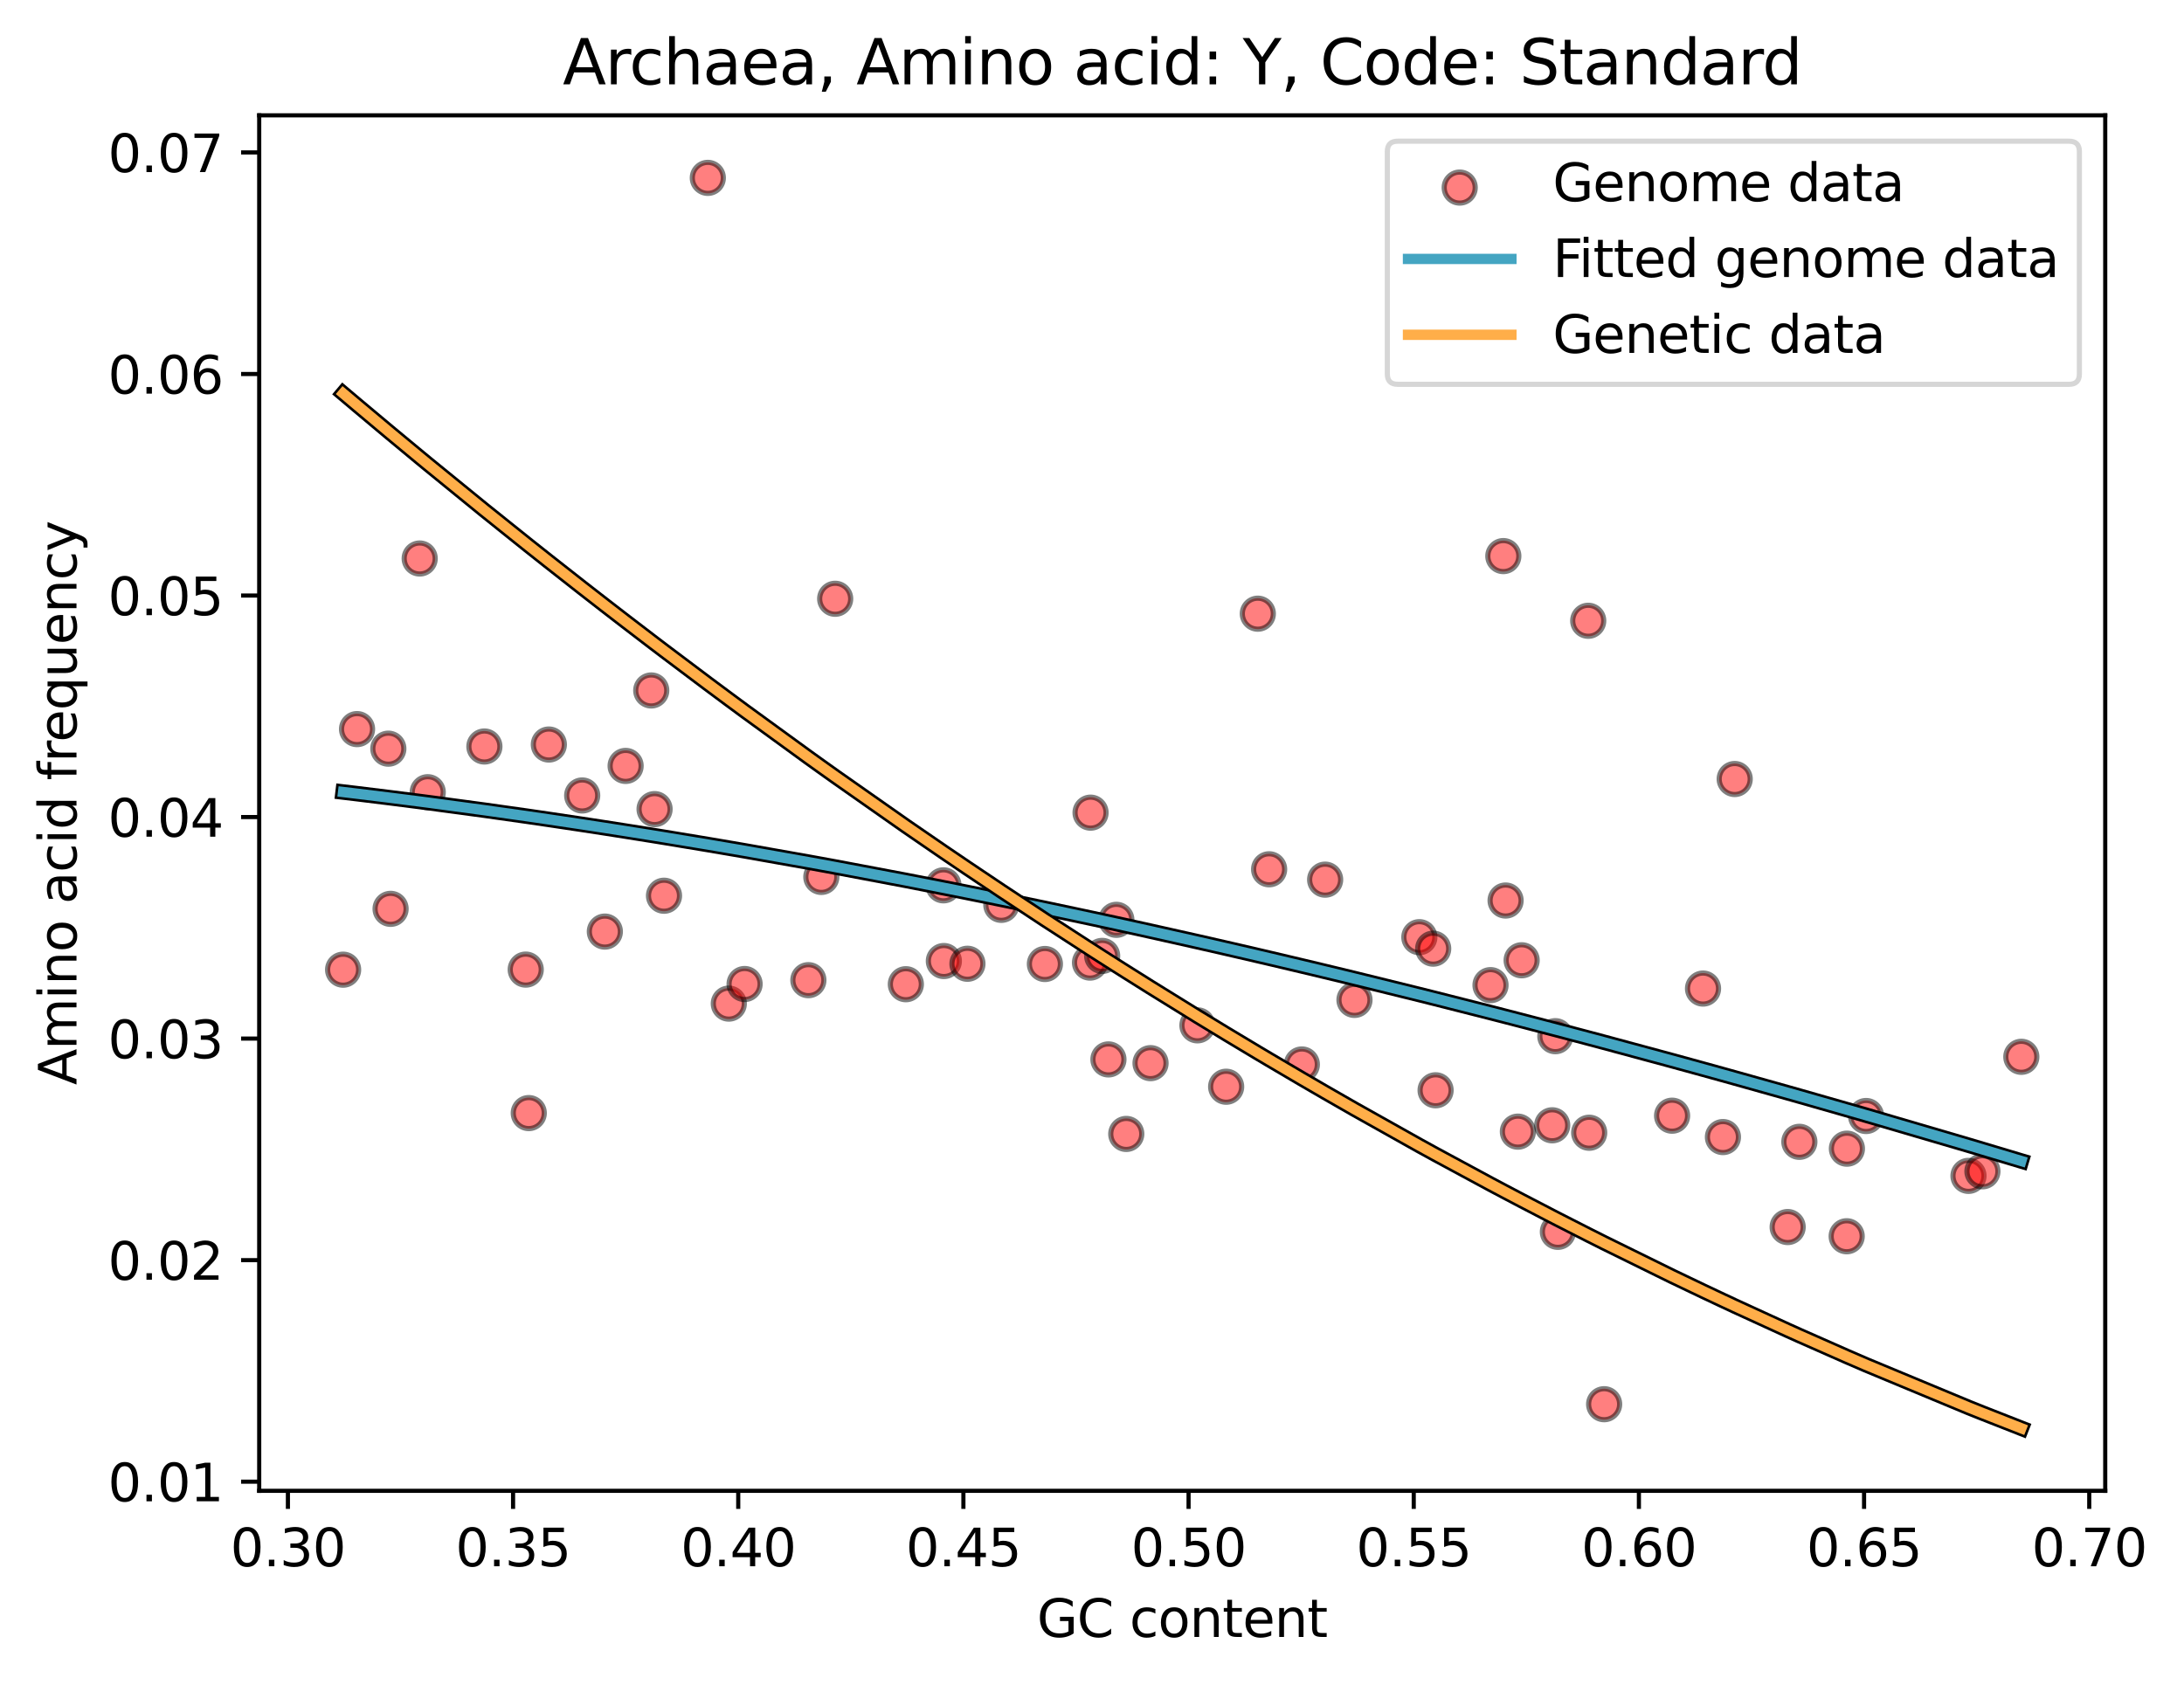 <?xml version="1.0" encoding="utf-8" standalone="no"?>
<!DOCTYPE svg PUBLIC "-//W3C//DTD SVG 1.1//EN"
  "http://www.w3.org/Graphics/SVG/1.1/DTD/svg11.dtd">
<svg xmlns:xlink="http://www.w3.org/1999/xlink" width="422.502pt" height="325.986pt" viewBox="0 0 422.502 325.986" xmlns="http://www.w3.org/2000/svg" version="1.1">
 <defs>
  <style type="text/css">*{stroke-linejoin: round; stroke-linecap: butt}</style>
 </defs>
 <g id="figure_1">
  <g id="patch_1">
   <path d="M 0 325.986 
L 422.502 325.986 
L 422.502 0 
L 0 0 
z
" style="fill: #ffffff"/>
  </g>
  <g id="axes_1">
   <g id="patch_2">
    <path d="M 50.144 288.43 
L 407.264 288.43 
L 407.264 22.318 
L 50.144 22.318 
z
" style="fill: #ffffff"/>
   </g>
   <g id="PathCollection_1">
    <defs>
     <path id="m1782bd1a33" d="M 0 3 
C 0.796 3 1.559 2.684 2.121 2.121 
C 2.684 1.559 3 0.796 3 0 
C 3 -0.796 2.684 -1.559 2.121 -2.121 
C 1.559 -2.684 0.796 -3 0 -3 
C -0.796 -3 -1.559 -2.684 -2.121 -2.121 
C -2.684 -1.559 -3 -0.796 -3 0 
C -3 0.796 -2.684 1.559 -2.121 2.121 
C -1.559 2.684 -0.796 3 0 3 
z
" style="stroke: #000000; stroke-opacity: 0.5"/>
    </defs>
    <g clip-path="url(#p5c52058080)">
     <use xlink:href="#m1782bd1a33" x="66.376" y="187.607" style="fill: #ff0000; fill-opacity: 0.5; stroke: #000000; stroke-opacity: 0.5"/>
     <use xlink:href="#m1782bd1a33" x="69.071" y="141.061" style="fill: #ff0000; fill-opacity: 0.5; stroke: #000000; stroke-opacity: 0.5"/>
     <use xlink:href="#m1782bd1a33" x="75.124" y="144.847" style="fill: #ff0000; fill-opacity: 0.5; stroke: #000000; stroke-opacity: 0.5"/>
     <use xlink:href="#m1782bd1a33" x="75.56" y="175.838" style="fill: #ff0000; fill-opacity: 0.5; stroke: #000000; stroke-opacity: 0.5"/>
     <use xlink:href="#m1782bd1a33" x="81.191" y="108.056" style="fill: #ff0000; fill-opacity: 0.5; stroke: #000000; stroke-opacity: 0.5"/>
     <use xlink:href="#m1782bd1a33" x="82.747" y="153.271" style="fill: #ff0000; fill-opacity: 0.5; stroke: #000000; stroke-opacity: 0.5"/>
     <use xlink:href="#m1782bd1a33" x="93.706" y="144.428" style="fill: #ff0000; fill-opacity: 0.5; stroke: #000000; stroke-opacity: 0.5"/>
     <use xlink:href="#m1782bd1a33" x="101.704" y="187.591" style="fill: #ff0000; fill-opacity: 0.5; stroke: #000000; stroke-opacity: 0.5"/>
     <use xlink:href="#m1782bd1a33" x="102.292" y="215.353" style="fill: #ff0000; fill-opacity: 0.5; stroke: #000000; stroke-opacity: 0.5"/>
     <use xlink:href="#m1782bd1a33" x="106.176" y="144.046" style="fill: #ff0000; fill-opacity: 0.5; stroke: #000000; stroke-opacity: 0.5"/>
     <use xlink:href="#m1782bd1a33" x="112.626" y="153.903" style="fill: #ff0000; fill-opacity: 0.5; stroke: #000000; stroke-opacity: 0.5"/>
     <use xlink:href="#m1782bd1a33" x="117.01" y="180.238" style="fill: #ff0000; fill-opacity: 0.5; stroke: #000000; stroke-opacity: 0.5"/>
     <use xlink:href="#m1782bd1a33" x="121.029" y="148.184" style="fill: #ff0000; fill-opacity: 0.5; stroke: #000000; stroke-opacity: 0.5"/>
     <use xlink:href="#m1782bd1a33" x="125.985" y="133.587" style="fill: #ff0000; fill-opacity: 0.5; stroke: #000000; stroke-opacity: 0.5"/>
     <use xlink:href="#m1782bd1a33" x="126.63" y="156.541" style="fill: #ff0000; fill-opacity: 0.5; stroke: #000000; stroke-opacity: 0.5"/>
     <use xlink:href="#m1782bd1a33" x="128.455" y="173.3" style="fill: #ff0000; fill-opacity: 0.5; stroke: #000000; stroke-opacity: 0.5"/>
     <use xlink:href="#m1782bd1a33" x="136.93" y="34.414" style="fill: #ff0000; fill-opacity: 0.5; stroke: #000000; stroke-opacity: 0.5"/>
     <use xlink:href="#m1782bd1a33" x="140.99" y="194.172" style="fill: #ff0000; fill-opacity: 0.5; stroke: #000000; stroke-opacity: 0.5"/>
     <use xlink:href="#m1782bd1a33" x="144.044" y="190.383" style="fill: #ff0000; fill-opacity: 0.5; stroke: #000000; stroke-opacity: 0.5"/>
     <use xlink:href="#m1782bd1a33" x="156.382" y="189.637" style="fill: #ff0000; fill-opacity: 0.5; stroke: #000000; stroke-opacity: 0.5"/>
     <use xlink:href="#m1782bd1a33" x="158.888" y="169.66" style="fill: #ff0000; fill-opacity: 0.5; stroke: #000000; stroke-opacity: 0.5"/>
     <use xlink:href="#m1782bd1a33" x="161.566" y="115.846" style="fill: #ff0000; fill-opacity: 0.5; stroke: #000000; stroke-opacity: 0.5"/>
     <use xlink:href="#m1782bd1a33" x="175.239" y="190.42" style="fill: #ff0000; fill-opacity: 0.5; stroke: #000000; stroke-opacity: 0.5"/>
     <use xlink:href="#m1782bd1a33" x="182.516" y="171.288" style="fill: #ff0000; fill-opacity: 0.5; stroke: #000000; stroke-opacity: 0.5"/>
     <use xlink:href="#m1782bd1a33" x="182.592" y="185.935" style="fill: #ff0000; fill-opacity: 0.5; stroke: #000000; stroke-opacity: 0.5"/>
     <use xlink:href="#m1782bd1a33" x="187.153" y="186.462" style="fill: #ff0000; fill-opacity: 0.5; stroke: #000000; stroke-opacity: 0.5"/>
     <use xlink:href="#m1782bd1a33" x="193.71" y="175.065" style="fill: #ff0000; fill-opacity: 0.5; stroke: #000000; stroke-opacity: 0.5"/>
     <use xlink:href="#m1782bd1a33" x="202.139" y="186.509" style="fill: #ff0000; fill-opacity: 0.5; stroke: #000000; stroke-opacity: 0.5"/>
     <use xlink:href="#m1782bd1a33" x="210.866" y="186.237" style="fill: #ff0000; fill-opacity: 0.5; stroke: #000000; stroke-opacity: 0.5"/>
     <use xlink:href="#m1782bd1a33" x="210.971" y="157.227" style="fill: #ff0000; fill-opacity: 0.5; stroke: #000000; stroke-opacity: 0.5"/>
     <use xlink:href="#m1782bd1a33" x="213.216" y="184.943" style="fill: #ff0000; fill-opacity: 0.5; stroke: #000000; stroke-opacity: 0.5"/>
     <use xlink:href="#m1782bd1a33" x="214.43" y="204.97" style="fill: #ff0000; fill-opacity: 0.5; stroke: #000000; stroke-opacity: 0.5"/>
     <use xlink:href="#m1782bd1a33" x="215.961" y="177.962" style="fill: #ff0000; fill-opacity: 0.5; stroke: #000000; stroke-opacity: 0.5"/>
     <use xlink:href="#m1782bd1a33" x="217.88" y="219.387" style="fill: #ff0000; fill-opacity: 0.5; stroke: #000000; stroke-opacity: 0.5"/>
     <use xlink:href="#m1782bd1a33" x="222.575" y="205.69" style="fill: #ff0000; fill-opacity: 0.5; stroke: #000000; stroke-opacity: 0.5"/>
     <use xlink:href="#m1782bd1a33" x="231.646" y="198.377" style="fill: #ff0000; fill-opacity: 0.5; stroke: #000000; stroke-opacity: 0.5"/>
     <use xlink:href="#m1782bd1a33" x="237.202" y="210.253" style="fill: #ff0000; fill-opacity: 0.5; stroke: #000000; stroke-opacity: 0.5"/>
     <use xlink:href="#m1782bd1a33" x="243.329" y="118.731" style="fill: #ff0000; fill-opacity: 0.5; stroke: #000000; stroke-opacity: 0.5"/>
     <use xlink:href="#m1782bd1a33" x="245.515" y="168.184" style="fill: #ff0000; fill-opacity: 0.5; stroke: #000000; stroke-opacity: 0.5"/>
     <use xlink:href="#m1782bd1a33" x="251.846" y="205.946" style="fill: #ff0000; fill-opacity: 0.5; stroke: #000000; stroke-opacity: 0.5"/>
     <use xlink:href="#m1782bd1a33" x="256.352" y="170.189" style="fill: #ff0000; fill-opacity: 0.5; stroke: #000000; stroke-opacity: 0.5"/>
     <use xlink:href="#m1782bd1a33" x="262.029" y="193.456" style="fill: #ff0000; fill-opacity: 0.5; stroke: #000000; stroke-opacity: 0.5"/>
     <use xlink:href="#m1782bd1a33" x="274.577" y="181.319" style="fill: #ff0000; fill-opacity: 0.5; stroke: #000000; stroke-opacity: 0.5"/>
     <use xlink:href="#m1782bd1a33" x="277.254" y="183.538" style="fill: #ff0000; fill-opacity: 0.5; stroke: #000000; stroke-opacity: 0.5"/>
     <use xlink:href="#m1782bd1a33" x="277.721" y="210.942" style="fill: #ff0000; fill-opacity: 0.5; stroke: #000000; stroke-opacity: 0.5"/>
     <use xlink:href="#m1782bd1a33" x="288.345" y="190.597" style="fill: #ff0000; fill-opacity: 0.5; stroke: #000000; stroke-opacity: 0.5"/>
     <use xlink:href="#m1782bd1a33" x="290.822" y="107.589" style="fill: #ff0000; fill-opacity: 0.5; stroke: #000000; stroke-opacity: 0.5"/>
     <use xlink:href="#m1782bd1a33" x="291.262" y="174.229" style="fill: #ff0000; fill-opacity: 0.5; stroke: #000000; stroke-opacity: 0.5"/>
     <use xlink:href="#m1782bd1a33" x="293.639" y="218.943" style="fill: #ff0000; fill-opacity: 0.5; stroke: #000000; stroke-opacity: 0.5"/>
     <use xlink:href="#m1782bd1a33" x="294.368" y="185.788" style="fill: #ff0000; fill-opacity: 0.5; stroke: #000000; stroke-opacity: 0.5"/>
     <use xlink:href="#m1782bd1a33" x="300.279" y="217.714" style="fill: #ff0000; fill-opacity: 0.5; stroke: #000000; stroke-opacity: 0.5"/>
     <use xlink:href="#m1782bd1a33" x="300.884" y="200.473" style="fill: #ff0000; fill-opacity: 0.5; stroke: #000000; stroke-opacity: 0.5"/>
     <use xlink:href="#m1782bd1a33" x="301.379" y="238.329" style="fill: #ff0000; fill-opacity: 0.5; stroke: #000000; stroke-opacity: 0.5"/>
     <use xlink:href="#m1782bd1a33" x="307.246" y="120.104" style="fill: #ff0000; fill-opacity: 0.5; stroke: #000000; stroke-opacity: 0.5"/>
     <use xlink:href="#m1782bd1a33" x="307.433" y="219.155" style="fill: #ff0000; fill-opacity: 0.5; stroke: #000000; stroke-opacity: 0.5"/>
     <use xlink:href="#m1782bd1a33" x="310.325" y="271.676" style="fill: #ff0000; fill-opacity: 0.5; stroke: #000000; stroke-opacity: 0.5"/>
     <use xlink:href="#m1782bd1a33" x="323.471" y="215.857" style="fill: #ff0000; fill-opacity: 0.5; stroke: #000000; stroke-opacity: 0.5"/>
     <use xlink:href="#m1782bd1a33" x="329.455" y="191.261" style="fill: #ff0000; fill-opacity: 0.5; stroke: #000000; stroke-opacity: 0.5"/>
     <use xlink:href="#m1782bd1a33" x="333.307" y="219.992" style="fill: #ff0000; fill-opacity: 0.5; stroke: #000000; stroke-opacity: 0.5"/>
     <use xlink:href="#m1782bd1a33" x="335.583" y="150.72" style="fill: #ff0000; fill-opacity: 0.5; stroke: #000000; stroke-opacity: 0.5"/>
     <use xlink:href="#m1782bd1a33" x="345.829" y="237.401" style="fill: #ff0000; fill-opacity: 0.5; stroke: #000000; stroke-opacity: 0.5"/>
     <use xlink:href="#m1782bd1a33" x="348.092" y="220.913" style="fill: #ff0000; fill-opacity: 0.5; stroke: #000000; stroke-opacity: 0.5"/>
     <use xlink:href="#m1782bd1a33" x="357.247" y="239.183" style="fill: #ff0000; fill-opacity: 0.5; stroke: #000000; stroke-opacity: 0.5"/>
     <use xlink:href="#m1782bd1a33" x="357.29" y="222.237" style="fill: #ff0000; fill-opacity: 0.5; stroke: #000000; stroke-opacity: 0.5"/>
     <use xlink:href="#m1782bd1a33" x="361.001" y="215.917" style="fill: #ff0000; fill-opacity: 0.5; stroke: #000000; stroke-opacity: 0.5"/>
     <use xlink:href="#m1782bd1a33" x="380.809" y="227.5" style="fill: #ff0000; fill-opacity: 0.5; stroke: #000000; stroke-opacity: 0.5"/>
     <use xlink:href="#m1782bd1a33" x="383.505" y="226.618" style="fill: #ff0000; fill-opacity: 0.5; stroke: #000000; stroke-opacity: 0.5"/>
     <use xlink:href="#m1782bd1a33" x="391.031" y="204.464" style="fill: #ff0000; fill-opacity: 0.5; stroke: #000000; stroke-opacity: 0.5"/>
    </g>
   </g>
   <g id="matplotlib.axis_1">
    <g id="xtick_1">
     <g id="line2d_1">
      <defs>
       <path id="m3a695fdb12" d="M 0 0 
L 0 3.5 
" style="stroke: #000000; stroke-width: 0.8"/>
      </defs>
      <g>
       <use xlink:href="#m3a695fdb12" x="55.696" y="288.43" style="stroke: #000000; stroke-width: 0.8"/>
      </g>
     </g>
     <g id="text_1">
      <!-- 0.30 -->
      <g transform="translate(44.563 303.029) scale(0.1 -0.1)">
       <defs>
        <path id="DejaVuSans-30" d="M 2034 4250 
Q 1547 4250 1301 3770 
Q 1056 3291 1056 2328 
Q 1056 1369 1301 889 
Q 1547 409 2034 409 
Q 2525 409 2770 889 
Q 3016 1369 3016 2328 
Q 3016 3291 2770 3770 
Q 2525 4250 2034 4250 
z
M 2034 4750 
Q 2819 4750 3233 4129 
Q 3647 3509 3647 2328 
Q 3647 1150 3233 529 
Q 2819 -91 2034 -91 
Q 1250 -91 836 529 
Q 422 1150 422 2328 
Q 422 3509 836 4129 
Q 1250 4750 2034 4750 
z
" transform="scale(0.016)"/>
        <path id="DejaVuSans-2e" d="M 684 794 
L 1344 794 
L 1344 0 
L 684 0 
L 684 794 
z
" transform="scale(0.016)"/>
        <path id="DejaVuSans-33" d="M 2597 2516 
Q 3050 2419 3304 2112 
Q 3559 1806 3559 1356 
Q 3559 666 3084 287 
Q 2609 -91 1734 -91 
Q 1441 -91 1130 -33 
Q 819 25 488 141 
L 488 750 
Q 750 597 1062 519 
Q 1375 441 1716 441 
Q 2309 441 2620 675 
Q 2931 909 2931 1356 
Q 2931 1769 2642 2001 
Q 2353 2234 1838 2234 
L 1294 2234 
L 1294 2753 
L 1863 2753 
Q 2328 2753 2575 2939 
Q 2822 3125 2822 3475 
Q 2822 3834 2567 4026 
Q 2313 4219 1838 4219 
Q 1578 4219 1281 4162 
Q 984 4106 628 3988 
L 628 4550 
Q 988 4650 1302 4700 
Q 1616 4750 1894 4750 
Q 2613 4750 3031 4423 
Q 3450 4097 3450 3541 
Q 3450 3153 3228 2886 
Q 3006 2619 2597 2516 
z
" transform="scale(0.016)"/>
       </defs>
       <use xlink:href="#DejaVuSans-30"/>
       <use xlink:href="#DejaVuSans-2e" x="63.623"/>
       <use xlink:href="#DejaVuSans-33" x="95.41"/>
       <use xlink:href="#DejaVuSans-30" x="159.033"/>
      </g>
     </g>
    </g>
    <g id="xtick_2">
     <g id="line2d_2">
      <g>
       <use xlink:href="#m3a695fdb12" x="99.255" y="288.43" style="stroke: #000000; stroke-width: 0.8"/>
      </g>
     </g>
     <g id="text_2">
      <!-- 0.35 -->
      <g transform="translate(88.122 303.029) scale(0.1 -0.1)">
       <defs>
        <path id="DejaVuSans-35" d="M 691 4666 
L 3169 4666 
L 3169 4134 
L 1269 4134 
L 1269 2991 
Q 1406 3038 1543 3061 
Q 1681 3084 1819 3084 
Q 2600 3084 3056 2656 
Q 3513 2228 3513 1497 
Q 3513 744 3044 326 
Q 2575 -91 1722 -91 
Q 1428 -91 1123 -41 
Q 819 9 494 109 
L 494 744 
Q 775 591 1075 516 
Q 1375 441 1709 441 
Q 2250 441 2565 725 
Q 2881 1009 2881 1497 
Q 2881 1984 2565 2268 
Q 2250 2553 1709 2553 
Q 1456 2553 1204 2497 
Q 953 2441 691 2322 
L 691 4666 
z
" transform="scale(0.016)"/>
       </defs>
       <use xlink:href="#DejaVuSans-30"/>
       <use xlink:href="#DejaVuSans-2e" x="63.623"/>
       <use xlink:href="#DejaVuSans-33" x="95.41"/>
       <use xlink:href="#DejaVuSans-35" x="159.033"/>
      </g>
     </g>
    </g>
    <g id="xtick_3">
     <g id="line2d_3">
      <g>
       <use xlink:href="#m3a695fdb12" x="142.814" y="288.43" style="stroke: #000000; stroke-width: 0.8"/>
      </g>
     </g>
     <g id="text_3">
      <!-- 0.40 -->
      <g transform="translate(131.681 303.029) scale(0.1 -0.1)">
       <defs>
        <path id="DejaVuSans-34" d="M 2419 4116 
L 825 1625 
L 2419 1625 
L 2419 4116 
z
M 2253 4666 
L 3047 4666 
L 3047 1625 
L 3713 1625 
L 3713 1100 
L 3047 1100 
L 3047 0 
L 2419 0 
L 2419 1100 
L 313 1100 
L 313 1709 
L 2253 4666 
z
" transform="scale(0.016)"/>
       </defs>
       <use xlink:href="#DejaVuSans-30"/>
       <use xlink:href="#DejaVuSans-2e" x="63.623"/>
       <use xlink:href="#DejaVuSans-34" x="95.41"/>
       <use xlink:href="#DejaVuSans-30" x="159.033"/>
      </g>
     </g>
    </g>
    <g id="xtick_4">
     <g id="line2d_4">
      <g>
       <use xlink:href="#m3a695fdb12" x="186.373" y="288.43" style="stroke: #000000; stroke-width: 0.8"/>
      </g>
     </g>
     <g id="text_4">
      <!-- 0.45 -->
      <g transform="translate(175.241 303.029) scale(0.1 -0.1)">
       <use xlink:href="#DejaVuSans-30"/>
       <use xlink:href="#DejaVuSans-2e" x="63.623"/>
       <use xlink:href="#DejaVuSans-34" x="95.41"/>
       <use xlink:href="#DejaVuSans-35" x="159.033"/>
      </g>
     </g>
    </g>
    <g id="xtick_5">
     <g id="line2d_5">
      <g>
       <use xlink:href="#m3a695fdb12" x="229.933" y="288.43" style="stroke: #000000; stroke-width: 0.8"/>
      </g>
     </g>
     <g id="text_5">
      <!-- 0.50 -->
      <g transform="translate(218.8 303.029) scale(0.1 -0.1)">
       <use xlink:href="#DejaVuSans-30"/>
       <use xlink:href="#DejaVuSans-2e" x="63.623"/>
       <use xlink:href="#DejaVuSans-35" x="95.41"/>
       <use xlink:href="#DejaVuSans-30" x="159.033"/>
      </g>
     </g>
    </g>
    <g id="xtick_6">
     <g id="line2d_6">
      <g>
       <use xlink:href="#m3a695fdb12" x="273.492" y="288.43" style="stroke: #000000; stroke-width: 0.8"/>
      </g>
     </g>
     <g id="text_6">
      <!-- 0.55 -->
      <g transform="translate(262.359 303.029) scale(0.1 -0.1)">
       <use xlink:href="#DejaVuSans-30"/>
       <use xlink:href="#DejaVuSans-2e" x="63.623"/>
       <use xlink:href="#DejaVuSans-35" x="95.41"/>
       <use xlink:href="#DejaVuSans-35" x="159.033"/>
      </g>
     </g>
    </g>
    <g id="xtick_7">
     <g id="line2d_7">
      <g>
       <use xlink:href="#m3a695fdb12" x="317.051" y="288.43" style="stroke: #000000; stroke-width: 0.8"/>
      </g>
     </g>
     <g id="text_7">
      <!-- 0.60 -->
      <g transform="translate(305.918 303.029) scale(0.1 -0.1)">
       <defs>
        <path id="DejaVuSans-36" d="M 2113 2584 
Q 1688 2584 1439 2293 
Q 1191 2003 1191 1497 
Q 1191 994 1439 701 
Q 1688 409 2113 409 
Q 2538 409 2786 701 
Q 3034 994 3034 1497 
Q 3034 2003 2786 2293 
Q 2538 2584 2113 2584 
z
M 3366 4563 
L 3366 3988 
Q 3128 4100 2886 4159 
Q 2644 4219 2406 4219 
Q 1781 4219 1451 3797 
Q 1122 3375 1075 2522 
Q 1259 2794 1537 2939 
Q 1816 3084 2150 3084 
Q 2853 3084 3261 2657 
Q 3669 2231 3669 1497 
Q 3669 778 3244 343 
Q 2819 -91 2113 -91 
Q 1303 -91 875 529 
Q 447 1150 447 2328 
Q 447 3434 972 4092 
Q 1497 4750 2381 4750 
Q 2619 4750 2861 4703 
Q 3103 4656 3366 4563 
z
" transform="scale(0.016)"/>
       </defs>
       <use xlink:href="#DejaVuSans-30"/>
       <use xlink:href="#DejaVuSans-2e" x="63.623"/>
       <use xlink:href="#DejaVuSans-36" x="95.41"/>
       <use xlink:href="#DejaVuSans-30" x="159.033"/>
      </g>
     </g>
    </g>
    <g id="xtick_8">
     <g id="line2d_8">
      <g>
       <use xlink:href="#m3a695fdb12" x="360.61" y="288.43" style="stroke: #000000; stroke-width: 0.8"/>
      </g>
     </g>
     <g id="text_8">
      <!-- 0.65 -->
      <g transform="translate(349.478 303.029) scale(0.1 -0.1)">
       <use xlink:href="#DejaVuSans-30"/>
       <use xlink:href="#DejaVuSans-2e" x="63.623"/>
       <use xlink:href="#DejaVuSans-36" x="95.41"/>
       <use xlink:href="#DejaVuSans-35" x="159.033"/>
      </g>
     </g>
    </g>
    <g id="xtick_9">
     <g id="line2d_9">
      <g>
       <use xlink:href="#m3a695fdb12" x="404.17" y="288.43" style="stroke: #000000; stroke-width: 0.8"/>
      </g>
     </g>
     <g id="text_9">
      <!-- 0.70 -->
      <g transform="translate(393.037 303.029) scale(0.1 -0.1)">
       <defs>
        <path id="DejaVuSans-37" d="M 525 4666 
L 3525 4666 
L 3525 4397 
L 1831 0 
L 1172 0 
L 2766 4134 
L 525 4134 
L 525 4666 
z
" transform="scale(0.016)"/>
       </defs>
       <use xlink:href="#DejaVuSans-30"/>
       <use xlink:href="#DejaVuSans-2e" x="63.623"/>
       <use xlink:href="#DejaVuSans-37" x="95.41"/>
       <use xlink:href="#DejaVuSans-30" x="159.033"/>
      </g>
     </g>
    </g>
    <g id="text_10">
     <!-- GC content -->
     <g transform="translate(200.606 316.707) scale(0.1 -0.1)">
      <defs>
       <path id="DejaVuSans-47" d="M 3809 666 
L 3809 1919 
L 2778 1919 
L 2778 2438 
L 4434 2438 
L 4434 434 
Q 4069 175 3628 42 
Q 3188 -91 2688 -91 
Q 1594 -91 976 548 
Q 359 1188 359 2328 
Q 359 3472 976 4111 
Q 1594 4750 2688 4750 
Q 3144 4750 3555 4637 
Q 3966 4525 4313 4306 
L 4313 3634 
Q 3963 3931 3569 4081 
Q 3175 4231 2741 4231 
Q 1884 4231 1454 3753 
Q 1025 3275 1025 2328 
Q 1025 1384 1454 906 
Q 1884 428 2741 428 
Q 3075 428 3337 486 
Q 3600 544 3809 666 
z
" transform="scale(0.016)"/>
       <path id="DejaVuSans-43" d="M 4122 4306 
L 4122 3641 
Q 3803 3938 3442 4084 
Q 3081 4231 2675 4231 
Q 1875 4231 1450 3742 
Q 1025 3253 1025 2328 
Q 1025 1406 1450 917 
Q 1875 428 2675 428 
Q 3081 428 3442 575 
Q 3803 722 4122 1019 
L 4122 359 
Q 3791 134 3420 21 
Q 3050 -91 2638 -91 
Q 1578 -91 968 557 
Q 359 1206 359 2328 
Q 359 3453 968 4101 
Q 1578 4750 2638 4750 
Q 3056 4750 3426 4639 
Q 3797 4528 4122 4306 
z
" transform="scale(0.016)"/>
       <path id="DejaVuSans-20" transform="scale(0.016)"/>
       <path id="DejaVuSans-63" d="M 3122 3366 
L 3122 2828 
Q 2878 2963 2633 3030 
Q 2388 3097 2138 3097 
Q 1578 3097 1268 2742 
Q 959 2388 959 1747 
Q 959 1106 1268 751 
Q 1578 397 2138 397 
Q 2388 397 2633 464 
Q 2878 531 3122 666 
L 3122 134 
Q 2881 22 2623 -34 
Q 2366 -91 2075 -91 
Q 1284 -91 818 406 
Q 353 903 353 1747 
Q 353 2603 823 3093 
Q 1294 3584 2113 3584 
Q 2378 3584 2631 3529 
Q 2884 3475 3122 3366 
z
" transform="scale(0.016)"/>
       <path id="DejaVuSans-6f" d="M 1959 3097 
Q 1497 3097 1228 2736 
Q 959 2375 959 1747 
Q 959 1119 1226 758 
Q 1494 397 1959 397 
Q 2419 397 2687 759 
Q 2956 1122 2956 1747 
Q 2956 2369 2687 2733 
Q 2419 3097 1959 3097 
z
M 1959 3584 
Q 2709 3584 3137 3096 
Q 3566 2609 3566 1747 
Q 3566 888 3137 398 
Q 2709 -91 1959 -91 
Q 1206 -91 779 398 
Q 353 888 353 1747 
Q 353 2609 779 3096 
Q 1206 3584 1959 3584 
z
" transform="scale(0.016)"/>
       <path id="DejaVuSans-6e" d="M 3513 2113 
L 3513 0 
L 2938 0 
L 2938 2094 
Q 2938 2591 2744 2837 
Q 2550 3084 2163 3084 
Q 1697 3084 1428 2787 
Q 1159 2491 1159 1978 
L 1159 0 
L 581 0 
L 581 3500 
L 1159 3500 
L 1159 2956 
Q 1366 3272 1645 3428 
Q 1925 3584 2291 3584 
Q 2894 3584 3203 3211 
Q 3513 2838 3513 2113 
z
" transform="scale(0.016)"/>
       <path id="DejaVuSans-74" d="M 1172 4494 
L 1172 3500 
L 2356 3500 
L 2356 3053 
L 1172 3053 
L 1172 1153 
Q 1172 725 1289 603 
Q 1406 481 1766 481 
L 2356 481 
L 2356 0 
L 1766 0 
Q 1100 0 847 248 
Q 594 497 594 1153 
L 594 3053 
L 172 3053 
L 172 3500 
L 594 3500 
L 594 4494 
L 1172 4494 
z
" transform="scale(0.016)"/>
       <path id="DejaVuSans-65" d="M 3597 1894 
L 3597 1613 
L 953 1613 
Q 991 1019 1311 708 
Q 1631 397 2203 397 
Q 2534 397 2845 478 
Q 3156 559 3463 722 
L 3463 178 
Q 3153 47 2828 -22 
Q 2503 -91 2169 -91 
Q 1331 -91 842 396 
Q 353 884 353 1716 
Q 353 2575 817 3079 
Q 1281 3584 2069 3584 
Q 2775 3584 3186 3129 
Q 3597 2675 3597 1894 
z
M 3022 2063 
Q 3016 2534 2758 2815 
Q 2500 3097 2075 3097 
Q 1594 3097 1305 2825 
Q 1016 2553 972 2059 
L 3022 2063 
z
" transform="scale(0.016)"/>
      </defs>
      <use xlink:href="#DejaVuSans-47"/>
      <use xlink:href="#DejaVuSans-43" x="77.49"/>
      <use xlink:href="#DejaVuSans-20" x="147.314"/>
      <use xlink:href="#DejaVuSans-63" x="179.102"/>
      <use xlink:href="#DejaVuSans-6f" x="234.082"/>
      <use xlink:href="#DejaVuSans-6e" x="295.264"/>
      <use xlink:href="#DejaVuSans-74" x="358.643"/>
      <use xlink:href="#DejaVuSans-65" x="397.852"/>
      <use xlink:href="#DejaVuSans-6e" x="459.375"/>
      <use xlink:href="#DejaVuSans-74" x="522.754"/>
     </g>
    </g>
   </g>
   <g id="matplotlib.axis_2">
    <g id="ytick_1">
     <g id="line2d_10">
      <defs>
       <path id="md730031a6a" d="M 0 0 
L -3.5 0 
" style="stroke: #000000; stroke-width: 0.8"/>
      </defs>
      <g>
       <use xlink:href="#md730031a6a" x="50.144" y="286.662" style="stroke: #000000; stroke-width: 0.8"/>
      </g>
     </g>
     <g id="text_11">
      <!-- 0.01 -->
      <g transform="translate(20.878 290.461) scale(0.1 -0.1)">
       <defs>
        <path id="DejaVuSans-31" d="M 794 531 
L 1825 531 
L 1825 4091 
L 703 3866 
L 703 4441 
L 1819 4666 
L 2450 4666 
L 2450 531 
L 3481 531 
L 3481 0 
L 794 0 
L 794 531 
z
" transform="scale(0.016)"/>
       </defs>
       <use xlink:href="#DejaVuSans-30"/>
       <use xlink:href="#DejaVuSans-2e" x="63.623"/>
       <use xlink:href="#DejaVuSans-30" x="95.41"/>
       <use xlink:href="#DejaVuSans-31" x="159.033"/>
      </g>
     </g>
    </g>
    <g id="ytick_2">
     <g id="line2d_11">
      <g>
       <use xlink:href="#md730031a6a" x="50.144" y="243.801" style="stroke: #000000; stroke-width: 0.8"/>
      </g>
     </g>
     <g id="text_12">
      <!-- 0.02 -->
      <g transform="translate(20.878 247.6) scale(0.1 -0.1)">
       <defs>
        <path id="DejaVuSans-32" d="M 1228 531 
L 3431 531 
L 3431 0 
L 469 0 
L 469 531 
Q 828 903 1448 1529 
Q 2069 2156 2228 2338 
Q 2531 2678 2651 2914 
Q 2772 3150 2772 3378 
Q 2772 3750 2511 3984 
Q 2250 4219 1831 4219 
Q 1534 4219 1204 4116 
Q 875 4013 500 3803 
L 500 4441 
Q 881 4594 1212 4672 
Q 1544 4750 1819 4750 
Q 2544 4750 2975 4387 
Q 3406 4025 3406 3419 
Q 3406 3131 3298 2873 
Q 3191 2616 2906 2266 
Q 2828 2175 2409 1742 
Q 1991 1309 1228 531 
z
" transform="scale(0.016)"/>
       </defs>
       <use xlink:href="#DejaVuSans-30"/>
       <use xlink:href="#DejaVuSans-2e" x="63.623"/>
       <use xlink:href="#DejaVuSans-30" x="95.41"/>
       <use xlink:href="#DejaVuSans-32" x="159.033"/>
      </g>
     </g>
    </g>
    <g id="ytick_3">
     <g id="line2d_12">
      <g>
       <use xlink:href="#md730031a6a" x="50.144" y="200.94" style="stroke: #000000; stroke-width: 0.8"/>
      </g>
     </g>
     <g id="text_13">
      <!-- 0.03 -->
      <g transform="translate(20.878 204.739) scale(0.1 -0.1)">
       <use xlink:href="#DejaVuSans-30"/>
       <use xlink:href="#DejaVuSans-2e" x="63.623"/>
       <use xlink:href="#DejaVuSans-30" x="95.41"/>
       <use xlink:href="#DejaVuSans-33" x="159.033"/>
      </g>
     </g>
    </g>
    <g id="ytick_4">
     <g id="line2d_13">
      <g>
       <use xlink:href="#md730031a6a" x="50.144" y="158.079" style="stroke: #000000; stroke-width: 0.8"/>
      </g>
     </g>
     <g id="text_14">
      <!-- 0.04 -->
      <g transform="translate(20.878 161.878) scale(0.1 -0.1)">
       <use xlink:href="#DejaVuSans-30"/>
       <use xlink:href="#DejaVuSans-2e" x="63.623"/>
       <use xlink:href="#DejaVuSans-30" x="95.41"/>
       <use xlink:href="#DejaVuSans-34" x="159.033"/>
      </g>
     </g>
    </g>
    <g id="ytick_5">
     <g id="line2d_14">
      <g>
       <use xlink:href="#md730031a6a" x="50.144" y="115.218" style="stroke: #000000; stroke-width: 0.8"/>
      </g>
     </g>
     <g id="text_15">
      <!-- 0.05 -->
      <g transform="translate(20.878 119.017) scale(0.1 -0.1)">
       <use xlink:href="#DejaVuSans-30"/>
       <use xlink:href="#DejaVuSans-2e" x="63.623"/>
       <use xlink:href="#DejaVuSans-30" x="95.41"/>
       <use xlink:href="#DejaVuSans-35" x="159.033"/>
      </g>
     </g>
    </g>
    <g id="ytick_6">
     <g id="line2d_15">
      <g>
       <use xlink:href="#md730031a6a" x="50.144" y="72.357" style="stroke: #000000; stroke-width: 0.8"/>
      </g>
     </g>
     <g id="text_16">
      <!-- 0.06 -->
      <g transform="translate(20.878 76.156) scale(0.1 -0.1)">
       <use xlink:href="#DejaVuSans-30"/>
       <use xlink:href="#DejaVuSans-2e" x="63.623"/>
       <use xlink:href="#DejaVuSans-30" x="95.41"/>
       <use xlink:href="#DejaVuSans-36" x="159.033"/>
      </g>
     </g>
    </g>
    <g id="ytick_7">
     <g id="line2d_16">
      <g>
       <use xlink:href="#md730031a6a" x="50.144" y="29.496" style="stroke: #000000; stroke-width: 0.8"/>
      </g>
     </g>
     <g id="text_17">
      <!-- 0.07 -->
      <g transform="translate(20.878 33.295) scale(0.1 -0.1)">
       <use xlink:href="#DejaVuSans-30"/>
       <use xlink:href="#DejaVuSans-2e" x="63.623"/>
       <use xlink:href="#DejaVuSans-30" x="95.41"/>
       <use xlink:href="#DejaVuSans-37" x="159.033"/>
      </g>
     </g>
    </g>
    <g id="text_18">
     <!-- Amino acid frequency -->
     <g transform="translate(14.798 209.913) rotate(-90) scale(0.1 -0.1)">
      <defs>
       <path id="DejaVuSans-41" d="M 2188 4044 
L 1331 1722 
L 3047 1722 
L 2188 4044 
z
M 1831 4666 
L 2547 4666 
L 4325 0 
L 3669 0 
L 3244 1197 
L 1141 1197 
L 716 0 
L 50 0 
L 1831 4666 
z
" transform="scale(0.016)"/>
       <path id="DejaVuSans-6d" d="M 3328 2828 
Q 3544 3216 3844 3400 
Q 4144 3584 4550 3584 
Q 5097 3584 5394 3201 
Q 5691 2819 5691 2113 
L 5691 0 
L 5113 0 
L 5113 2094 
Q 5113 2597 4934 2840 
Q 4756 3084 4391 3084 
Q 3944 3084 3684 2787 
Q 3425 2491 3425 1978 
L 3425 0 
L 2847 0 
L 2847 2094 
Q 2847 2600 2669 2842 
Q 2491 3084 2119 3084 
Q 1678 3084 1418 2786 
Q 1159 2488 1159 1978 
L 1159 0 
L 581 0 
L 581 3500 
L 1159 3500 
L 1159 2956 
Q 1356 3278 1631 3431 
Q 1906 3584 2284 3584 
Q 2666 3584 2933 3390 
Q 3200 3197 3328 2828 
z
" transform="scale(0.016)"/>
       <path id="DejaVuSans-69" d="M 603 3500 
L 1178 3500 
L 1178 0 
L 603 0 
L 603 3500 
z
M 603 4863 
L 1178 4863 
L 1178 4134 
L 603 4134 
L 603 4863 
z
" transform="scale(0.016)"/>
       <path id="DejaVuSans-61" d="M 2194 1759 
Q 1497 1759 1228 1600 
Q 959 1441 959 1056 
Q 959 750 1161 570 
Q 1363 391 1709 391 
Q 2188 391 2477 730 
Q 2766 1069 2766 1631 
L 2766 1759 
L 2194 1759 
z
M 3341 1997 
L 3341 0 
L 2766 0 
L 2766 531 
Q 2569 213 2275 61 
Q 1981 -91 1556 -91 
Q 1019 -91 701 211 
Q 384 513 384 1019 
Q 384 1609 779 1909 
Q 1175 2209 1959 2209 
L 2766 2209 
L 2766 2266 
Q 2766 2663 2505 2880 
Q 2244 3097 1772 3097 
Q 1472 3097 1187 3025 
Q 903 2953 641 2809 
L 641 3341 
Q 956 3463 1253 3523 
Q 1550 3584 1831 3584 
Q 2591 3584 2966 3190 
Q 3341 2797 3341 1997 
z
" transform="scale(0.016)"/>
       <path id="DejaVuSans-64" d="M 2906 2969 
L 2906 4863 
L 3481 4863 
L 3481 0 
L 2906 0 
L 2906 525 
Q 2725 213 2448 61 
Q 2172 -91 1784 -91 
Q 1150 -91 751 415 
Q 353 922 353 1747 
Q 353 2572 751 3078 
Q 1150 3584 1784 3584 
Q 2172 3584 2448 3432 
Q 2725 3281 2906 2969 
z
M 947 1747 
Q 947 1113 1208 752 
Q 1469 391 1925 391 
Q 2381 391 2643 752 
Q 2906 1113 2906 1747 
Q 2906 2381 2643 2742 
Q 2381 3103 1925 3103 
Q 1469 3103 1208 2742 
Q 947 2381 947 1747 
z
" transform="scale(0.016)"/>
       <path id="DejaVuSans-66" d="M 2375 4863 
L 2375 4384 
L 1825 4384 
Q 1516 4384 1395 4259 
Q 1275 4134 1275 3809 
L 1275 3500 
L 2222 3500 
L 2222 3053 
L 1275 3053 
L 1275 0 
L 697 0 
L 697 3053 
L 147 3053 
L 147 3500 
L 697 3500 
L 697 3744 
Q 697 4328 969 4595 
Q 1241 4863 1831 4863 
L 2375 4863 
z
" transform="scale(0.016)"/>
       <path id="DejaVuSans-72" d="M 2631 2963 
Q 2534 3019 2420 3045 
Q 2306 3072 2169 3072 
Q 1681 3072 1420 2755 
Q 1159 2438 1159 1844 
L 1159 0 
L 581 0 
L 581 3500 
L 1159 3500 
L 1159 2956 
Q 1341 3275 1631 3429 
Q 1922 3584 2338 3584 
Q 2397 3584 2469 3576 
Q 2541 3569 2628 3553 
L 2631 2963 
z
" transform="scale(0.016)"/>
       <path id="DejaVuSans-71" d="M 947 1747 
Q 947 1113 1208 752 
Q 1469 391 1925 391 
Q 2381 391 2643 752 
Q 2906 1113 2906 1747 
Q 2906 2381 2643 2742 
Q 2381 3103 1925 3103 
Q 1469 3103 1208 2742 
Q 947 2381 947 1747 
z
M 2906 525 
Q 2725 213 2448 61 
Q 2172 -91 1784 -91 
Q 1150 -91 751 415 
Q 353 922 353 1747 
Q 353 2572 751 3078 
Q 1150 3584 1784 3584 
Q 2172 3584 2448 3432 
Q 2725 3281 2906 2969 
L 2906 3500 
L 3481 3500 
L 3481 -1331 
L 2906 -1331 
L 2906 525 
z
" transform="scale(0.016)"/>
       <path id="DejaVuSans-75" d="M 544 1381 
L 544 3500 
L 1119 3500 
L 1119 1403 
Q 1119 906 1312 657 
Q 1506 409 1894 409 
Q 2359 409 2629 706 
Q 2900 1003 2900 1516 
L 2900 3500 
L 3475 3500 
L 3475 0 
L 2900 0 
L 2900 538 
Q 2691 219 2414 64 
Q 2138 -91 1772 -91 
Q 1169 -91 856 284 
Q 544 659 544 1381 
z
M 1991 3584 
L 1991 3584 
z
" transform="scale(0.016)"/>
       <path id="DejaVuSans-79" d="M 2059 -325 
Q 1816 -950 1584 -1140 
Q 1353 -1331 966 -1331 
L 506 -1331 
L 506 -850 
L 844 -850 
Q 1081 -850 1212 -737 
Q 1344 -625 1503 -206 
L 1606 56 
L 191 3500 
L 800 3500 
L 1894 763 
L 2988 3500 
L 3597 3500 
L 2059 -325 
z
" transform="scale(0.016)"/>
      </defs>
      <use xlink:href="#DejaVuSans-41"/>
      <use xlink:href="#DejaVuSans-6d" x="68.408"/>
      <use xlink:href="#DejaVuSans-69" x="165.82"/>
      <use xlink:href="#DejaVuSans-6e" x="193.604"/>
      <use xlink:href="#DejaVuSans-6f" x="256.982"/>
      <use xlink:href="#DejaVuSans-20" x="318.164"/>
      <use xlink:href="#DejaVuSans-61" x="349.951"/>
      <use xlink:href="#DejaVuSans-63" x="411.23"/>
      <use xlink:href="#DejaVuSans-69" x="466.211"/>
      <use xlink:href="#DejaVuSans-64" x="493.994"/>
      <use xlink:href="#DejaVuSans-20" x="557.471"/>
      <use xlink:href="#DejaVuSans-66" x="589.258"/>
      <use xlink:href="#DejaVuSans-72" x="624.463"/>
      <use xlink:href="#DejaVuSans-65" x="663.326"/>
      <use xlink:href="#DejaVuSans-71" x="724.85"/>
      <use xlink:href="#DejaVuSans-75" x="788.326"/>
      <use xlink:href="#DejaVuSans-65" x="851.705"/>
      <use xlink:href="#DejaVuSans-6e" x="913.229"/>
      <use xlink:href="#DejaVuSans-63" x="976.607"/>
      <use xlink:href="#DejaVuSans-79" x="1031.588"/>
     </g>
    </g>
   </g>
   <g id="line2d_17">
    <path d="M 66.376 153.234 
L 69.071 153.556 
L 75.124 154.299 
L 75.56 154.354 
L 81.191 155.071 
L 82.747 155.274 
L 93.706 156.749 
L 101.704 157.88 
L 102.292 157.965 
L 106.176 158.532 
L 112.626 159.498 
L 117.01 160.17 
L 121.029 160.799 
L 125.985 161.589 
L 126.63 161.693 
L 128.455 161.989 
L 136.93 163.393 
L 140.99 164.083 
L 144.044 164.609 
L 156.382 166.797 
L 158.888 167.253 
L 161.566 167.745 
L 175.239 170.329 
L 182.516 171.753 
L 182.592 171.768 
L 187.153 172.676 
L 193.71 174.005 
L 202.139 175.751 
L 210.866 177.603 
L 210.971 177.626 
L 213.216 178.11 
L 214.43 178.372 
L 215.961 178.705 
L 217.88 179.124 
L 222.575 180.158 
L 231.646 182.191 
L 237.202 183.458 
L 243.329 184.876 
L 245.515 185.387 
L 251.846 186.881 
L 256.352 187.958 
L 262.029 189.329 
L 274.577 192.42 
L 277.254 193.09 
L 277.721 193.207 
L 288.345 195.903 
L 290.822 196.54 
L 291.262 196.654 
L 293.639 197.268 
L 294.368 197.457 
L 300.279 198.999 
L 300.884 199.157 
L 301.379 199.287 
L 307.246 200.837 
L 307.433 200.887 
L 310.325 201.657 
L 323.471 205.207 
L 329.455 206.849 
L 333.307 207.914 
L 335.583 208.547 
L 345.829 211.422 
L 348.092 212.063 
L 357.247 214.679 
L 357.29 214.691 
L 361.001 215.761 
L 380.809 221.568 
L 383.505 222.37 
L 391.031 224.624 
" clip-path="url(#p5c52058080)" style="fill: none; stroke: #000000; stroke-width: 3; stroke-linecap: square"/>
   </g>
   <g id="line2d_18">
    <path d="M 66.376 153.234 
L 69.071 153.556 
L 75.124 154.299 
L 75.56 154.354 
L 81.191 155.071 
L 82.747 155.274 
L 93.706 156.749 
L 101.704 157.88 
L 102.292 157.965 
L 106.176 158.532 
L 112.626 159.498 
L 117.01 160.17 
L 121.029 160.799 
L 125.985 161.589 
L 126.63 161.693 
L 128.455 161.989 
L 136.93 163.393 
L 140.99 164.083 
L 144.044 164.609 
L 156.382 166.797 
L 158.888 167.253 
L 161.566 167.745 
L 175.239 170.329 
L 182.516 171.753 
L 182.592 171.768 
L 187.153 172.676 
L 193.71 174.005 
L 202.139 175.751 
L 210.866 177.603 
L 210.971 177.626 
L 213.216 178.11 
L 214.43 178.372 
L 215.961 178.705 
L 217.88 179.124 
L 222.575 180.158 
L 231.646 182.191 
L 237.202 183.458 
L 243.329 184.876 
L 245.515 185.387 
L 251.846 186.881 
L 256.352 187.958 
L 262.029 189.329 
L 274.577 192.42 
L 277.254 193.09 
L 277.721 193.207 
L 288.345 195.903 
L 290.822 196.54 
L 291.262 196.654 
L 293.639 197.268 
L 294.368 197.457 
L 300.279 198.999 
L 300.884 199.157 
L 301.379 199.287 
L 307.246 200.837 
L 307.433 200.887 
L 310.325 201.657 
L 323.471 205.207 
L 329.455 206.849 
L 333.307 207.914 
L 335.583 208.547 
L 345.829 211.422 
L 348.092 212.063 
L 357.247 214.679 
L 357.29 214.691 
L 361.001 215.761 
L 380.809 221.568 
L 383.505 222.37 
L 391.031 224.624 
" clip-path="url(#p5c52058080)" style="fill: none; stroke: #44a5c2; stroke-width: 2; stroke-linecap: square"/>
   </g>
   <g id="line2d_19">
    <path d="M 66.376 76.114 
L 69.071 78.388 
L 75.124 83.46 
L 75.56 83.823 
L 81.191 88.491 
L 82.747 89.773 
L 93.706 98.705 
L 101.704 105.116 
L 102.292 105.585 
L 106.176 108.662 
L 112.626 113.727 
L 117.01 117.135 
L 121.029 120.236 
L 125.985 124.028 
L 126.63 124.52 
L 128.455 125.906 
L 136.93 132.282 
L 140.99 135.299 
L 144.044 137.555 
L 156.382 146.531 
L 158.888 148.328 
L 161.566 150.238 
L 175.239 159.834 
L 182.516 164.835 
L 182.592 164.886 
L 187.153 167.981 
L 193.71 172.379 
L 202.139 177.944 
L 210.866 183.6 
L 210.971 183.667 
L 213.216 185.104 
L 214.43 185.878 
L 215.961 186.852 
L 217.88 188.067 
L 222.575 191.019 
L 231.646 196.634 
L 237.202 200.015 
L 243.329 203.694 
L 245.515 204.993 
L 251.846 208.719 
L 256.352 211.337 
L 262.029 214.593 
L 274.577 221.631 
L 277.254 223.103 
L 277.721 223.359 
L 288.345 229.096 
L 290.822 230.411 
L 291.262 230.643 
L 293.639 231.895 
L 294.368 232.278 
L 300.279 235.35 
L 300.884 235.662 
L 301.379 235.917 
L 307.246 238.909 
L 307.433 239.004 
L 310.325 240.46 
L 323.471 246.93 
L 329.455 249.794 
L 333.307 251.612 
L 335.583 252.676 
L 345.829 257.374 
L 348.092 258.392 
L 357.247 262.436 
L 357.29 262.455 
L 361.001 264.06 
L 380.809 272.299 
L 383.505 273.378 
L 391.031 276.334 
" clip-path="url(#p5c52058080)" style="fill: none; stroke: #000000; stroke-width: 3; stroke-linecap: square"/>
   </g>
   <g id="line2d_20">
    <path d="M 66.376 76.114 
L 69.071 78.388 
L 75.124 83.46 
L 75.56 83.823 
L 81.191 88.491 
L 82.747 89.773 
L 93.706 98.705 
L 101.704 105.116 
L 102.292 105.585 
L 106.176 108.662 
L 112.626 113.727 
L 117.01 117.135 
L 121.029 120.236 
L 125.985 124.028 
L 126.63 124.52 
L 128.455 125.906 
L 136.93 132.282 
L 140.99 135.299 
L 144.044 137.555 
L 156.382 146.531 
L 158.888 148.328 
L 161.566 150.238 
L 175.239 159.834 
L 182.516 164.835 
L 182.592 164.886 
L 187.153 167.981 
L 193.71 172.379 
L 202.139 177.944 
L 210.866 183.6 
L 210.971 183.667 
L 213.216 185.104 
L 214.43 185.878 
L 215.961 186.852 
L 217.88 188.067 
L 222.575 191.019 
L 231.646 196.634 
L 237.202 200.015 
L 243.329 203.694 
L 245.515 204.993 
L 251.846 208.719 
L 256.352 211.337 
L 262.029 214.593 
L 274.577 221.631 
L 277.254 223.103 
L 277.721 223.359 
L 288.345 229.096 
L 290.822 230.411 
L 291.262 230.643 
L 293.639 231.895 
L 294.368 232.278 
L 300.279 235.35 
L 300.884 235.662 
L 301.379 235.917 
L 307.246 238.909 
L 307.433 239.004 
L 310.325 240.46 
L 323.471 246.93 
L 329.455 249.794 
L 333.307 251.612 
L 335.583 252.676 
L 345.829 257.374 
L 348.092 258.392 
L 357.247 262.436 
L 357.29 262.455 
L 361.001 264.06 
L 380.809 272.299 
L 383.505 273.378 
L 391.031 276.334 
" clip-path="url(#p5c52058080)" style="fill: none; stroke: #ffae49; stroke-width: 2; stroke-linecap: square"/>
   </g>
   <g id="patch_3">
    <path d="M 50.144 288.43 
L 50.144 22.318 
" style="fill: none; stroke: #000000; stroke-width: 0.8; stroke-linejoin: miter; stroke-linecap: square"/>
   </g>
   <g id="patch_4">
    <path d="M 407.264 288.43 
L 407.264 22.318 
" style="fill: none; stroke: #000000; stroke-width: 0.8; stroke-linejoin: miter; stroke-linecap: square"/>
   </g>
   <g id="patch_5">
    <path d="M 50.144 288.43 
L 407.264 288.43 
" style="fill: none; stroke: #000000; stroke-width: 0.8; stroke-linejoin: miter; stroke-linecap: square"/>
   </g>
   <g id="patch_6">
    <path d="M 50.144 22.318 
L 407.264 22.318 
" style="fill: none; stroke: #000000; stroke-width: 0.8; stroke-linejoin: miter; stroke-linecap: square"/>
   </g>
   <g id="text_19">
    <!-- Archaea, Amino acid: Y, Code: Standard -->
    <g transform="translate(108.865 16.318) scale(0.12 -0.12)">
     <defs>
      <path id="DejaVuSans-68" d="M 3513 2113 
L 3513 0 
L 2938 0 
L 2938 2094 
Q 2938 2591 2744 2837 
Q 2550 3084 2163 3084 
Q 1697 3084 1428 2787 
Q 1159 2491 1159 1978 
L 1159 0 
L 581 0 
L 581 4863 
L 1159 4863 
L 1159 2956 
Q 1366 3272 1645 3428 
Q 1925 3584 2291 3584 
Q 2894 3584 3203 3211 
Q 3513 2838 3513 2113 
z
" transform="scale(0.016)"/>
      <path id="DejaVuSans-2c" d="M 750 794 
L 1409 794 
L 1409 256 
L 897 -744 
L 494 -744 
L 750 256 
L 750 794 
z
" transform="scale(0.016)"/>
      <path id="DejaVuSans-3a" d="M 750 794 
L 1409 794 
L 1409 0 
L 750 0 
L 750 794 
z
M 750 3309 
L 1409 3309 
L 1409 2516 
L 750 2516 
L 750 3309 
z
" transform="scale(0.016)"/>
      <path id="DejaVuSans-59" d="M -13 4666 
L 666 4666 
L 1959 2747 
L 3244 4666 
L 3922 4666 
L 2272 2222 
L 2272 0 
L 1638 0 
L 1638 2222 
L -13 4666 
z
" transform="scale(0.016)"/>
      <path id="DejaVuSans-53" d="M 3425 4513 
L 3425 3897 
Q 3066 4069 2747 4153 
Q 2428 4238 2131 4238 
Q 1616 4238 1336 4038 
Q 1056 3838 1056 3469 
Q 1056 3159 1242 3001 
Q 1428 2844 1947 2747 
L 2328 2669 
Q 3034 2534 3370 2195 
Q 3706 1856 3706 1288 
Q 3706 609 3251 259 
Q 2797 -91 1919 -91 
Q 1588 -91 1214 -16 
Q 841 59 441 206 
L 441 856 
Q 825 641 1194 531 
Q 1563 422 1919 422 
Q 2459 422 2753 634 
Q 3047 847 3047 1241 
Q 3047 1584 2836 1778 
Q 2625 1972 2144 2069 
L 1759 2144 
Q 1053 2284 737 2584 
Q 422 2884 422 3419 
Q 422 4038 858 4394 
Q 1294 4750 2059 4750 
Q 2388 4750 2728 4690 
Q 3069 4631 3425 4513 
z
" transform="scale(0.016)"/>
     </defs>
     <use xlink:href="#DejaVuSans-41"/>
     <use xlink:href="#DejaVuSans-72" x="68.408"/>
     <use xlink:href="#DejaVuSans-63" x="107.271"/>
     <use xlink:href="#DejaVuSans-68" x="162.252"/>
     <use xlink:href="#DejaVuSans-61" x="225.631"/>
     <use xlink:href="#DejaVuSans-65" x="286.91"/>
     <use xlink:href="#DejaVuSans-61" x="348.434"/>
     <use xlink:href="#DejaVuSans-2c" x="409.713"/>
     <use xlink:href="#DejaVuSans-20" x="441.5"/>
     <use xlink:href="#DejaVuSans-41" x="473.287"/>
     <use xlink:href="#DejaVuSans-6d" x="541.695"/>
     <use xlink:href="#DejaVuSans-69" x="639.107"/>
     <use xlink:href="#DejaVuSans-6e" x="666.891"/>
     <use xlink:href="#DejaVuSans-6f" x="730.27"/>
     <use xlink:href="#DejaVuSans-20" x="791.451"/>
     <use xlink:href="#DejaVuSans-61" x="823.238"/>
     <use xlink:href="#DejaVuSans-63" x="884.518"/>
     <use xlink:href="#DejaVuSans-69" x="939.498"/>
     <use xlink:href="#DejaVuSans-64" x="967.281"/>
     <use xlink:href="#DejaVuSans-3a" x="1030.758"/>
     <use xlink:href="#DejaVuSans-20" x="1064.449"/>
     <use xlink:href="#DejaVuSans-59" x="1096.236"/>
     <use xlink:href="#DejaVuSans-2c" x="1157.32"/>
     <use xlink:href="#DejaVuSans-20" x="1189.107"/>
     <use xlink:href="#DejaVuSans-43" x="1220.895"/>
     <use xlink:href="#DejaVuSans-6f" x="1290.719"/>
     <use xlink:href="#DejaVuSans-64" x="1351.9"/>
     <use xlink:href="#DejaVuSans-65" x="1415.377"/>
     <use xlink:href="#DejaVuSans-3a" x="1476.9"/>
     <use xlink:href="#DejaVuSans-20" x="1510.592"/>
     <use xlink:href="#DejaVuSans-53" x="1542.379"/>
     <use xlink:href="#DejaVuSans-74" x="1605.855"/>
     <use xlink:href="#DejaVuSans-61" x="1645.064"/>
     <use xlink:href="#DejaVuSans-6e" x="1706.344"/>
     <use xlink:href="#DejaVuSans-64" x="1769.723"/>
     <use xlink:href="#DejaVuSans-61" x="1833.199"/>
     <use xlink:href="#DejaVuSans-72" x="1894.479"/>
     <use xlink:href="#DejaVuSans-64" x="1933.842"/>
    </g>
   </g>
   <g id="legend_1">
    <g id="patch_7">
     <path d="M 270.384 74.353 
L 400.264 74.353 
Q 402.264 74.353 402.264 72.353 
L 402.264 29.318 
Q 402.264 27.318 400.264 27.318 
L 270.384 27.318 
Q 268.384 27.318 268.384 29.318 
L 268.384 72.353 
Q 268.384 74.353 270.384 74.353 
z
" style="fill: #ffffff; opacity: 0.8; stroke: #cccccc; stroke-linejoin: miter"/>
    </g>
    <g id="PathCollection_2">
     <g>
      <use xlink:href="#m1782bd1a33" x="282.384" y="36.292" style="fill: #ff0000; fill-opacity: 0.5; stroke: #000000; stroke-opacity: 0.5"/>
     </g>
    </g>
    <g id="text_20">
     <!-- Genome data -->
     <g transform="translate(300.384 38.917) scale(0.1 -0.1)">
      <use xlink:href="#DejaVuSans-47"/>
      <use xlink:href="#DejaVuSans-65" x="77.49"/>
      <use xlink:href="#DejaVuSans-6e" x="139.014"/>
      <use xlink:href="#DejaVuSans-6f" x="202.393"/>
      <use xlink:href="#DejaVuSans-6d" x="263.574"/>
      <use xlink:href="#DejaVuSans-65" x="360.986"/>
      <use xlink:href="#DejaVuSans-20" x="422.51"/>
      <use xlink:href="#DejaVuSans-64" x="454.297"/>
      <use xlink:href="#DejaVuSans-61" x="517.773"/>
      <use xlink:href="#DejaVuSans-74" x="579.053"/>
      <use xlink:href="#DejaVuSans-61" x="618.262"/>
     </g>
    </g>
    <g id="line2d_21">
     <path d="M 272.384 50.095 
L 282.384 50.095 
L 292.384 50.095 
" style="fill: none; stroke: #44a5c2; stroke-width: 2; stroke-linecap: square"/>
    </g>
    <g id="text_21">
     <!-- Fitted genome data -->
     <g transform="translate(300.384 53.595) scale(0.1 -0.1)">
      <defs>
       <path id="DejaVuSans-46" d="M 628 4666 
L 3309 4666 
L 3309 4134 
L 1259 4134 
L 1259 2759 
L 3109 2759 
L 3109 2228 
L 1259 2228 
L 1259 0 
L 628 0 
L 628 4666 
z
" transform="scale(0.016)"/>
       <path id="DejaVuSans-67" d="M 2906 1791 
Q 2906 2416 2648 2759 
Q 2391 3103 1925 3103 
Q 1463 3103 1205 2759 
Q 947 2416 947 1791 
Q 947 1169 1205 825 
Q 1463 481 1925 481 
Q 2391 481 2648 825 
Q 2906 1169 2906 1791 
z
M 3481 434 
Q 3481 -459 3084 -895 
Q 2688 -1331 1869 -1331 
Q 1566 -1331 1297 -1286 
Q 1028 -1241 775 -1147 
L 775 -588 
Q 1028 -725 1275 -790 
Q 1522 -856 1778 -856 
Q 2344 -856 2625 -561 
Q 2906 -266 2906 331 
L 2906 616 
Q 2728 306 2450 153 
Q 2172 0 1784 0 
Q 1141 0 747 490 
Q 353 981 353 1791 
Q 353 2603 747 3093 
Q 1141 3584 1784 3584 
Q 2172 3584 2450 3431 
Q 2728 3278 2906 2969 
L 2906 3500 
L 3481 3500 
L 3481 434 
z
" transform="scale(0.016)"/>
      </defs>
      <use xlink:href="#DejaVuSans-46"/>
      <use xlink:href="#DejaVuSans-69" x="50.27"/>
      <use xlink:href="#DejaVuSans-74" x="78.053"/>
      <use xlink:href="#DejaVuSans-74" x="117.262"/>
      <use xlink:href="#DejaVuSans-65" x="156.471"/>
      <use xlink:href="#DejaVuSans-64" x="217.994"/>
      <use xlink:href="#DejaVuSans-20" x="281.471"/>
      <use xlink:href="#DejaVuSans-67" x="313.258"/>
      <use xlink:href="#DejaVuSans-65" x="376.734"/>
      <use xlink:href="#DejaVuSans-6e" x="438.258"/>
      <use xlink:href="#DejaVuSans-6f" x="501.637"/>
      <use xlink:href="#DejaVuSans-6d" x="562.818"/>
      <use xlink:href="#DejaVuSans-65" x="660.23"/>
      <use xlink:href="#DejaVuSans-20" x="721.754"/>
      <use xlink:href="#DejaVuSans-64" x="753.541"/>
      <use xlink:href="#DejaVuSans-61" x="817.018"/>
      <use xlink:href="#DejaVuSans-74" x="878.297"/>
      <use xlink:href="#DejaVuSans-61" x="917.506"/>
     </g>
    </g>
    <g id="line2d_22">
     <path d="M 272.384 64.773 
L 282.384 64.773 
L 292.384 64.773 
" style="fill: none; stroke: #ffae49; stroke-width: 2; stroke-linecap: square"/>
    </g>
    <g id="text_22">
     <!-- Genetic data -->
     <g transform="translate(300.384 68.273) scale(0.1 -0.1)">
      <use xlink:href="#DejaVuSans-47"/>
      <use xlink:href="#DejaVuSans-65" x="77.49"/>
      <use xlink:href="#DejaVuSans-6e" x="139.014"/>
      <use xlink:href="#DejaVuSans-65" x="202.393"/>
      <use xlink:href="#DejaVuSans-74" x="263.916"/>
      <use xlink:href="#DejaVuSans-69" x="303.125"/>
      <use xlink:href="#DejaVuSans-63" x="330.908"/>
      <use xlink:href="#DejaVuSans-20" x="385.889"/>
      <use xlink:href="#DejaVuSans-64" x="417.676"/>
      <use xlink:href="#DejaVuSans-61" x="481.152"/>
      <use xlink:href="#DejaVuSans-74" x="542.432"/>
      <use xlink:href="#DejaVuSans-61" x="581.641"/>
     </g>
    </g>
   </g>
  </g>
 </g>
 <defs>
  <clipPath id="p5c52058080">
   <rect x="50.144" y="22.318" width="357.12" height="266.112"/>
  </clipPath>
 </defs>
</svg>
